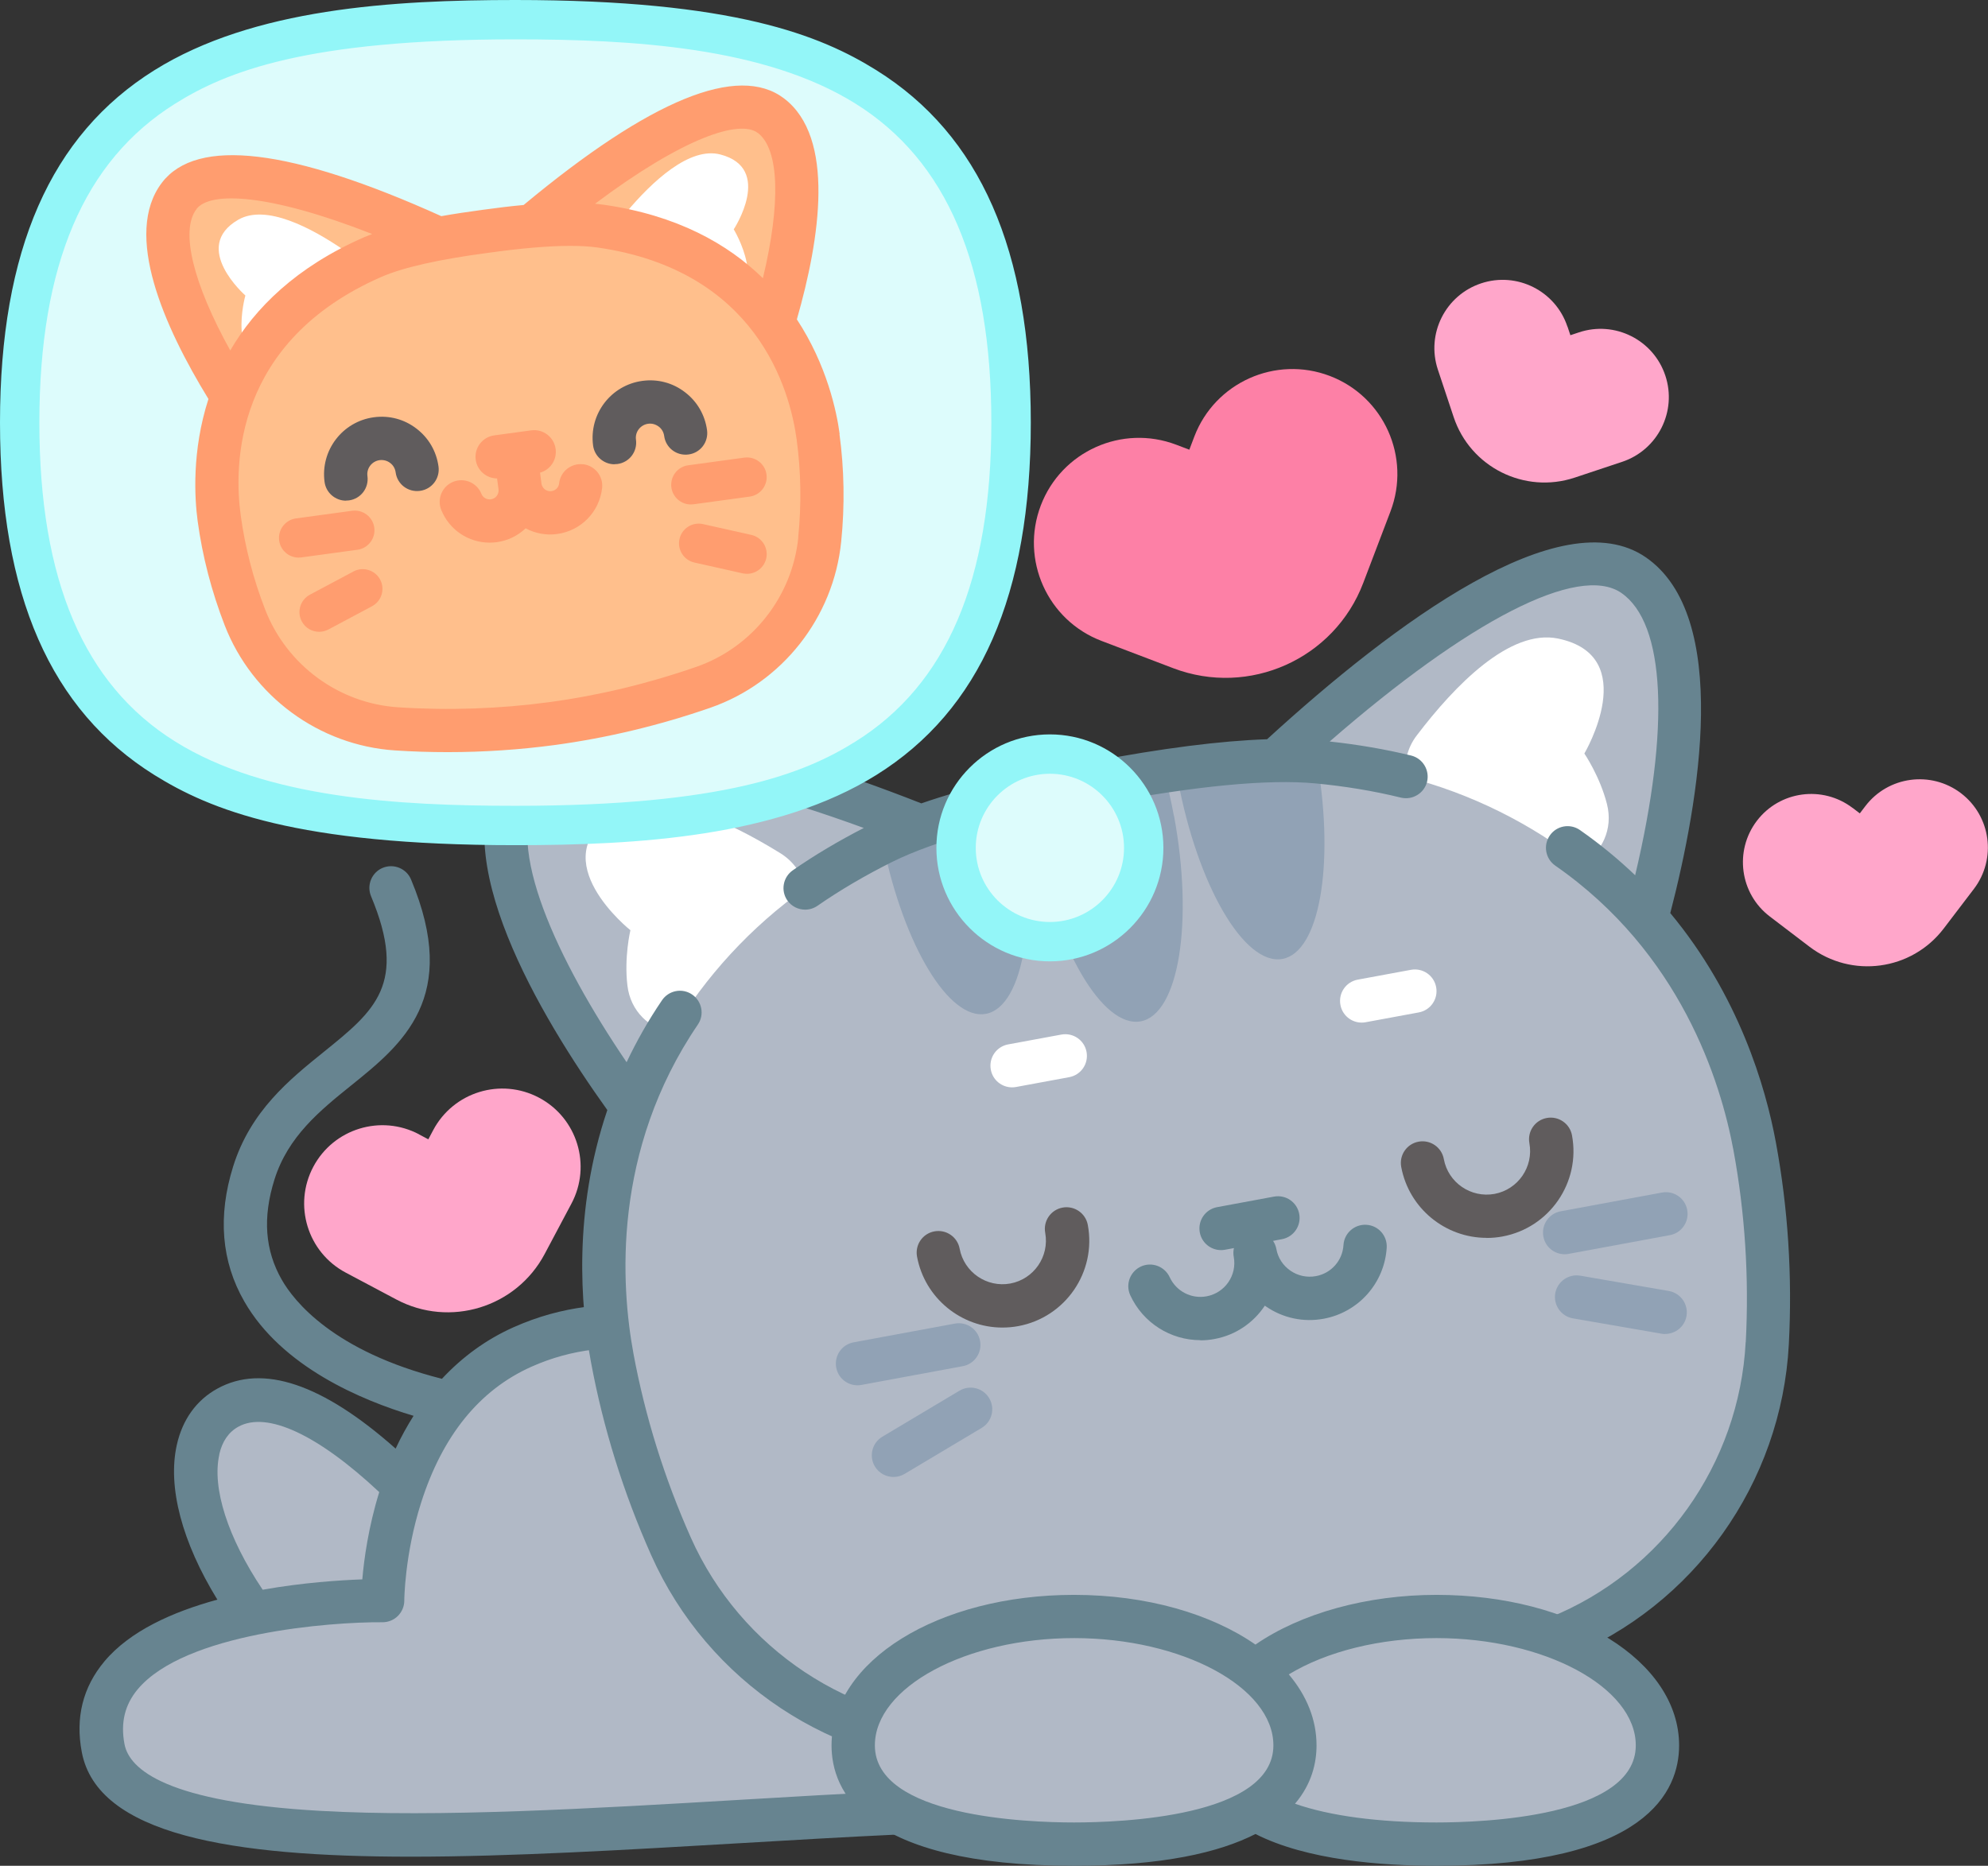 <?xml version="1.0" encoding="UTF-8"?>
<svg id="Capa_2" xmlns="http://www.w3.org/2000/svg" viewBox="0 0 220.69 207.16">
  <rect x="0" y="0" width="220.69" height="207.16" fill="#333333" stroke="none"/>
  <defs>
    <style>
      .cls-1 {
        fill: #ffbf8c;
      }

      .cls-2 {
        fill: #ffa6ca;
      }

      .cls-3 {
        fill: #fff;
      }

      .cls-4 {
        fill: #678490;
      }

      .cls-5 {
        fill: #ddfcfc;
      }

      .cls-6 {
        fill: #ff9d6f;
      }

      .cls-7 {
        fill: #93f6f8;
      }

      .cls-8 {
        fill: #fd80a6;
      }

      .cls-9 {
        fill: #b1b9c6;
      }

      .cls-10 {
        fill: #91a2b5;
      }

      .cls-11 {
        fill: #605c5d;
      }
    </style>
  </defs>
  <g id="OBJECTS">
    <g>
      <path class="cls-8" d="M130.58,49.38l1.45.55.55-1.45c2.29-6.01,9.02-9.03,15.04-6.74h0c6.01,2.29,9.03,9.02,6.74,15.04l-3.03,7.96c-3.21,8.43-12.66,12.66-21.09,9.45l-7.96-3.03c-6.01-2.29-9.03-9.02-6.74-15.04h0c2.29-6.01,9.02-9.03,15.04-6.74Z"/>
      <path class="cls-2" d="M205.66,89.7l.8.61.61-.8c2.53-3.33,7.29-3.97,10.62-1.44h0c3.33,2.54,3.97,7.29,1.44,10.62l-3.36,4.41c-3.56,4.67-10.22,5.57-14.89,2.02l-4.41-3.36c-3.33-2.53-3.97-7.29-1.44-10.62h0c2.53-3.33,7.29-3.97,10.62-1.44Z"/>
      <path class="cls-2" d="M174.01,36.26l.32.96.96-.32c3.97-1.32,8.26.83,9.58,4.8h0c1.32,3.97-.83,8.26-4.8,9.58l-5.26,1.75c-5.57,1.85-11.59-1.16-13.44-6.73l-1.75-5.26c-1.32-3.97.83-8.26,4.8-9.58h0c3.97-1.32,8.26.83,9.58,4.8Z"/>
      <path class="cls-2" d="M46.53,125.96l1.02.54.54-1.02c2.25-4.24,7.51-5.85,11.75-3.6h0c4.24,2.25,5.85,7.51,3.6,11.75l-2.98,5.61c-3.16,5.94-10.53,8.2-16.47,5.04l-5.61-2.98c-4.24-2.25-5.85-7.51-3.6-11.75h0c2.25-4.24,7.51-5.85,11.75-3.6Z"/>
      <g>
        <path class="cls-9" d="M99.36,153.67c-11.13,0-25.85-11.03-41.36-4.1-7.23,3.23-11.09,9.56-13.15,15.4-5.58-5.45-13.86-11.83-19.56-8.67-5.2,2.87-5.03,12,2.76,22.85-8.9,1.8-18.31,5.84-16.59,14.95,3.13,16.51,67.42,6.79,103.04,6.79l-15.15-47.21Z"/>
        <path class="cls-4" d="M82.08,199.84c-16.41.97-33.39,1.97-46.55,1.22-16.96-.96-21.17-4.56-21.71-7.41-.45-2.37.03-4.36,1.46-6.08,5.22-6.25,21.4-7.5,27.18-7.45.65,0,1.26-.25,1.71-.7.45-.45.71-1.06.71-1.7,0-.05.03-5.11,1.87-10.88,2.37-7.44,6.48-12.51,12.22-15.08,9.22-4.12,18.1-1.34,26.69,1.36,4.84,1.52,9.41,2.95,13.69,2.95v-4.81c-3.55,0-7.78-1.33-12.26-2.73-9-2.82-19.21-6.02-30.09-1.16-3,1.34-5.66,3.27-7.94,5.72-12.08-3.06-16.44-8.66-17.77-10.98-1.88-3.28-2.15-6.92-.82-11.15,1.5-4.78,5.06-7.66,8.51-10.44,5.69-4.58,12.13-9.78,6.65-22.87-.51-1.22-1.92-1.8-3.15-1.29-1.22.51-1.8,1.92-1.29,3.15,4.09,9.76.38,12.74-5.23,17.27-3.82,3.08-8.15,6.57-10.08,12.74-1.72,5.5-1.31,10.54,1.24,14.98,4.16,7.26,13.02,10.98,18.79,12.7-.72,1.14-1.39,2.35-1.99,3.64-8.12-7.2-14.77-9.44-19.81-6.65-2.3,1.27-3.85,3.42-4.48,6.23-1.05,4.68.58,10.82,4.5,17.19-4.95,1.35-9.72,3.48-12.55,6.87-2.38,2.85-3.23,6.24-2.5,10.06,1.74,9.17,16.54,11.61,36.53,11.61,11.09,0,23.78-.75,36.73-1.51,11.77-.69,22.88-1.35,32.15-1.35v-4.81c-9.4,0-20.59.66-32.43,1.36ZM24.34,161.48c.33-1.44,1.04-2.48,2.12-3.07,3.18-1.76,8.84.89,15.64,7.26-1.21,3.91-1.69,7.47-1.88,9.69-2.46.09-6.59.35-11.06,1.15-3.86-5.76-5.65-11.3-4.81-15.02Z"/>
        <g>
          <path class="cls-9" d="M181.34,63.85c-8.92-6.13-30.37,12.01-39.7,20.6-5.39.1-12.2.99-19.92,2.46-7.73,1.4-14.41,3-19.48,4.84-11.8-4.69-38.32-13.93-44.45-5.01-6.09,8.86,6.25,27.79,12.32,36.12-3.56,9.71-3.67,19.65-2.14,27.9,1.32,7.14,3.49,14.11,6.53,20.92,5.92,13.29,18.9,21.94,33.45,22.18,11.23.18,22.27-.73,33.09-2.74,10.83-2.01,21.45-5.11,31.88-9.31,13.49-5.44,22.51-18.16,23.27-32.69.39-7.45-.08-14.73-1.41-21.87-1.53-8.25-5.2-17.48-12-25.27,2.68-9.94,7.41-32.05-1.45-38.14Z"/>
          <g>
            <path class="cls-10" d="M130.33,90.59c2.19,11.81.53,22.02-3.7,22.81-4.23.78-9.45-8.15-11.64-19.96-.3-1.62-.53-3.2-.68-4.74,4.94-1.15,9.93-2.07,14.95-2.76.41,1.49.76,3.05,1.06,4.66Z"/>
            <g>
              <path class="cls-10" d="M113.14,89.76c2.19,11.81.54,22.02-3.7,22.81-4.07.75-9.07-7.54-11.38-18.71,2.5-1.18,5.14-2.17,7.87-2.97,2.34-.68,4.7-1.31,7.06-1.88.06.25.1.5.15.75Z"/>
              <path class="cls-10" d="M146.27,84.82c1.87,11.3.19,20.89-3.9,21.65-4.23.78-9.44-8.16-11.63-19.96-.05-.25-.09-.5-.13-.75,2.77-.36,5.56-.65,8.35-.87,2.46-.19,4.9-.21,7.31-.06Z"/>
            </g>
          </g>
          <path class="cls-3" d="M175.88,83.66s1.73,2.54,2.51,5.61c.72,2.83-.6,5.34-2.69,6.67-5.75-4.52-12.43-7.85-19.62-9.69-.23-1.57.14-3.22,1.2-4.6,4.23-5.56,10.33-11.85,15.68-10.75,9.32,1.93,2.93,12.75,2.93,12.75Z"/>
          <path class="cls-3" d="M69.98,103.29s-.71,2.99-.33,6.13c.34,2.9,2.47,4.77,4.91,5.27,3.75-6.28,8.79-11.78,14.85-16.08-.35-1.54-1.29-2.95-2.77-3.87-5.94-3.68-13.89-7.36-18.49-4.41-8.01,5.14,1.84,12.96,1.84,12.96Z"/>
          <path class="cls-4" d="M197.14,126.83c-1.14-6.17-4.11-16.29-11.72-25.45,3.24-12.49,6.76-32.98-2.73-39.51-9.38-6.44-27.89,7.27-42.03,20.21-5.15.17-11.64,1-19.38,2.47-7.77,1.4-14.13,2.96-19,4.65-17.84-7.01-40.04-13.18-46.48-3.81-6.53,9.51,4.11,27.37,11.62,37.86-3.82,11.28-2.96,21.79-1.82,27.96,1.35,7.3,3.6,14.52,6.69,21.46,6.27,14.09,20.24,23.35,35.6,23.61.93.01,1.86.02,2.8.02,10.4,0,20.74-.94,30.77-2.8,10.93-2.03,21.81-5.2,32.34-9.44,14.25-5.74,23.97-19.4,24.78-34.8.4-7.59-.09-15.13-1.44-22.43ZM193.79,149.01c-.71,13.54-9.25,25.54-21.77,30.59-10.23,4.12-20.8,7.2-31.42,9.17-10.62,1.97-21.59,2.87-32.62,2.7-13.5-.22-25.78-8.37-31.29-20.75-2.94-6.6-5.07-13.45-6.36-20.38-1.42-7.65-2.38-22.58,7.14-36.58.75-1.1.46-2.59-.64-3.34-1.1-.75-2.59-.46-3.34.64-1.55,2.28-2.84,4.58-3.93,6.88-7.67-11.29-13.7-24.15-9.8-29.82,3.24-4.72,16.88-3.22,36.13,3.81-2.8,1.44-5.45,3.01-7.88,4.7-1.09.76-1.36,2.25-.61,3.34.47.67,1.22,1.03,1.98,1.03.47,0,.95-.14,1.37-.43,2.54-1.76,5.34-3.4,8.31-4.88,4.73-2.34,12.49-4.5,23.1-6.42,10.57-2.01,18.59-2.78,23.84-2.29,3.3.31,6.5.84,9.51,1.58,1.29.31,2.59-.48,2.91-1.76.31-1.29-.48-2.59-1.76-2.91-2.88-.7-5.92-1.22-9.05-1.56,15.45-13.46,27.64-19.75,32.37-16.5,4.9,3.37,5.43,14.95,1.54,31.35-1.83-1.75-3.87-3.44-6.13-5.02-1.09-.76-2.59-.49-3.34.6-.76,1.09-.49,2.59.6,3.35,13.9,9.66,18.36,23.94,19.78,31.59,1.28,6.93,1.75,14.1,1.37,21.31Z"/>
          <g>
            <path class="cls-11" d="M165.02,137.44c-4.55,0-8.61-3.25-9.47-7.88-.24-1.31.62-2.56,1.93-2.8,1.3-.24,2.56.62,2.8,1.93.48,2.62,3.01,4.35,5.63,3.87,2.62-.49,4.35-3.01,3.87-5.63-.24-1.31.62-2.56,1.93-2.8,1.3-.24,2.56.62,2.8,1.93.97,5.22-2.49,10.26-7.72,11.23-.59.11-1.18.16-1.76.16Z"/>
            <path class="cls-11" d="M111.27,147.4c-4.55,0-8.61-3.25-9.47-7.88-.24-1.31.62-2.56,1.93-2.8,1.31-.24,2.56.62,2.8,1.92.49,2.62,3.01,4.35,5.63,3.87,2.62-.49,4.35-3.01,3.87-5.63-.24-1.31.62-2.56,1.93-2.8,1.3-.24,2.56.62,2.8,1.93.97,5.23-2.49,10.26-7.72,11.23-.59.11-1.18.16-1.76.16Z"/>
          </g>
          <path class="cls-4" d="M133.25,148.8c-3.3,0-6.36-1.91-7.78-4.99-.55-1.21-.02-2.63,1.19-3.19,1.2-.55,2.63-.02,3.19,1.19.72,1.56,2.4,2.44,4.1,2.12,2.04-.38,3.39-2.34,3.01-4.38-.03-.15-.04-.3-.04-.44,0-1.14.81-2.15,1.97-2.36,1.31-.24,2.56.62,2.8,1.93.18.99.74,1.84,1.57,2.41.83.57,1.83.78,2.82.6,1.7-.31,2.96-1.73,3.06-3.45.08-1.32,1.22-2.33,2.55-2.25,1.33.08,2.33,1.22,2.25,2.55-.25,3.92-3.12,7.16-6.99,7.88-2.25.42-4.53-.07-6.41-1.36-.04-.03-.08-.06-.13-.09-1.24,1.87-3.2,3.26-5.58,3.7-.53.1-1.05.15-1.57.15Z"/>
          <g>
            <g>
              <path class="cls-10" d="M173.69,139.26c-1.14,0-2.15-.81-2.36-1.97-.24-1.31.62-2.56,1.93-2.8l11.24-2.08c1.31-.24,2.56.62,2.8,1.93.24,1.31-.62,2.56-1.93,2.8l-11.24,2.08c-.15.03-.3.04-.44.04Z"/>
              <path class="cls-10" d="M184.85,148.12c-.14,0-.27-.01-.41-.04l-9.83-1.7c-1.31-.23-2.18-1.47-1.96-2.78.23-1.31,1.47-2.18,2.78-1.96l9.83,1.7c1.31.23,2.18,1.47,1.96,2.78-.2,1.17-1.22,1.99-2.37,1.99Z"/>
            </g>
            <g>
              <path class="cls-10" d="M95.19,153.81c-1.14,0-2.15-.81-2.36-1.97-.24-1.31.62-2.56,1.93-2.8l11.24-2.08c1.31-.24,2.56.62,2.8,1.93.24,1.31-.62,2.56-1.93,2.8l-11.24,2.08c-.15.03-.3.04-.44.04Z"/>
              <path class="cls-10" d="M99.19,163.99c-.82,0-1.62-.42-2.07-1.17-.68-1.14-.31-2.62.83-3.3l8.56-5.11c1.14-.68,2.62-.31,3.3.83.68,1.14.31,2.62-.83,3.3l-8.56,5.11c-.39.23-.81.34-1.23.34Z"/>
            </g>
          </g>
          <g>
            <path class="cls-3" d="M151.16,113.54c-1.14,0-2.15-.81-2.36-1.97-.24-1.31.62-2.56,1.93-2.8l5.9-1.09c1.31-.24,2.56.62,2.8,1.93.24,1.31-.62,2.56-1.93,2.8l-5.9,1.09c-.15.03-.3.04-.44.04Z"/>
            <path class="cls-3" d="M112.35,120.73c-1.14,0-2.15-.81-2.36-1.97-.24-1.31.62-2.56,1.93-2.8l5.9-1.09c1.31-.24,2.56.62,2.8,1.93.24,1.31-.62,2.56-1.93,2.8l-5.9,1.09c-.15.03-.3.04-.44.04Z"/>
          </g>
          <path class="cls-4" d="M135.55,138.8c-1.14,0-2.15-.81-2.36-1.97-.24-1.31.62-2.56,1.93-2.8l6.31-1.17c1.31-.24,2.56.62,2.8,1.93.24,1.31-.62,2.56-1.93,2.8l-6.31,1.17c-.15.03-.3.04-.44.04Z"/>
        </g>
        <path class="cls-9" d="M159.48,179.48c-8.33,0-15.69,2.43-20.12,6.14-4.43-3.71-11.79-6.14-20.12-6.14-13.54,0-24.52,6.41-24.52,14.32s10.98,10.96,24.52,10.96c8.33,0,15.69-1.16,20.12-3.89,4.43,2.73,11.79,3.89,20.12,3.89,13.54,0,24.52-3.05,24.52-10.96s-10.98-14.32-24.52-14.32Z"/>
        <path class="cls-4" d="M159.47,177.08c-7.72,0-15.06,2.04-20.1,5.52-4.9-3.4-12.05-5.52-20.14-5.52-15.1,0-26.92,7.34-26.92,16.72,0,4.99,3.5,13.36,26.92,13.36,9.8,0,16.11-1.47,20.14-3.53,5.7,2.9,13.96,3.53,20.1,3.53,23.43,0,26.93-8.37,26.93-13.36,0-9.38-11.83-16.72-26.93-16.72ZM97.12,193.79c0-6.46,10.13-11.91,22.12-11.91s22.12,5.45,22.12,11.91c0,7.94-16.93,8.56-22.12,8.56s-22.12-.62-22.12-8.56ZM159.47,202.35c-6.45,0-11.86-.73-15.71-2.08,1.89-2.22,2.39-4.59,2.39-6.48,0-2.87-1.11-5.55-3.08-7.88,4.2-2.55,10.11-4.03,16.4-4.03,11.99,0,22.12,5.46,22.12,11.91,0,7.94-16.93,8.56-22.12,8.56Z"/>
      </g>
      <path class="cls-5" d="M57.21,91.66c30.39,0,55.03-4.98,55.03-44.74S87.6,2.18,57.21,2.18,2.19,7.16,2.19,46.92s24.64,44.74,55.03,44.74Z"/>
      <circle class="cls-5" cx="116.55" cy="94.14" r="10.42"/>
      <path class="cls-7" d="M57.21,93.84c-24.31,0-33.89-3.94-40.07-7.79C5.61,78.85,0,66.05,0,46.92S5.61,14.99,17.15,7.79C28.15.93,43.57,0,57.21,0c24.31,0,33.89,3.94,40.07,7.79,11.54,7.2,17.15,20,17.15,39.13s-5.61,31.93-17.15,39.13c-11,6.86-26.43,7.79-40.07,7.79ZM57.21,4.37c-23.2,0-32.11,3.6-37.75,7.13-10.15,6.34-15.09,17.92-15.09,35.42s4.94,29.09,15.09,35.42c10.06,6.28,24.73,7.13,37.75,7.13,23.2,0,32.11-3.6,37.75-7.13,10.15-6.34,15.09-17.92,15.09-35.42s-4.94-29.09-15.09-35.42c-10.06-6.28-24.73-7.13-37.75-7.13Z"/>
      <path class="cls-7" d="M116.55,106.74c-6.95,0-12.6-5.65-12.6-12.6s5.65-12.6,12.6-12.6,12.6,5.65,12.6,12.6-5.65,12.6-12.6,12.6ZM116.55,85.91c-4.54,0-8.23,3.69-8.23,8.23s3.69,8.23,8.23,8.23,8.23-3.69,8.23-8.23-3.69-8.23-8.23-8.23Z"/>
      <g>
        <path class="cls-1" d="M48.61,26.47c-.06-.03-.13-.06-.2-.09-7.47-3.39-24.28-10.19-28.52-4.62-4.2,5.52,3.17,18.13,6.82,23.69l21.89-18.98Z"/>
        <path class="cls-1" d="M85.33,37.5c2.04-6.33,5.78-20.45.26-24.65-5.56-4.23-19.97,6.79-26.26,12.05-.04.04-.09.07-.14.11l26.13,12.49Z"/>
        <path class="cls-3" d="M81.45,25.46s1.04,1.69,1.44,3.7c.38,1.85-.55,3.43-1.95,4.22-3.57-3.1-7.77-5.45-12.35-6.86-.1-1.02.19-2.07.92-2.93,2.9-3.46,7.04-7.32,10.45-6.44,5.95,1.54,1.49,8.32,1.49,8.32Z"/>
        <path class="cls-3" d="M27.24,32.81s-.55,1.91-.41,3.95c.13,1.88,1.45,3.16,3,3.55,2.61-3.93,6.04-7.33,10.08-9.91-.18-1.01-.74-1.94-1.66-2.58-3.72-2.56-8.73-5.18-11.79-3.43-5.33,3.07.78,8.42.78,8.42Z"/>
        <path class="cls-1" d="M61.29,80.34c5.68-.77,11.28-2.11,16.8-4.03,7.15-2.49,12.16-8.87,12.92-16.4.39-3.86.33-7.66-.18-11.4-1.25-9.22-7.43-21-24.15-23.4-3.02-.43-7.49-.16-12.8.59-5.31.7-9.7,1.62-12.49,2.84-15.48,6.77-18.3,19.77-17.05,28.99.51,3.74,1.46,7.42,2.86,11.04,2.74,7.06,9.27,11.88,16.82,12.37,5.83.38,11.59.18,17.27-.59Z"/>
        <path class="cls-6" d="M93.21,48.18c-.33-2.47-1.41-7.64-4.75-12.72,2.59-9.03,4.27-20.2-1.42-24.53-5.09-3.87-14.81.11-28.91,11.83-1.41.13-2.93.31-4.57.54-1.65.22-3.17.45-4.57.7-16.71-7.54-27.15-8.79-31.02-3.71-4.33,5.69.26,16,5.17,24.01-1.87,5.79-1.53,11.07-1.2,13.54.53,3.92,1.54,7.81,3,11.58,3.06,7.89,10.49,13.35,18.91,13.9,1.96.13,3.91.19,5.86.19,4,0,7.98-.27,11.88-.79,5.81-.79,11.62-2.18,17.27-4.14,7.97-2.77,13.67-10.01,14.52-18.43.41-4.02.34-8.05-.19-11.96ZM84.13,14.76c2.39,1.82,2.55,7.84.56,16.13-3.89-3.8-9.52-6.99-17.68-8.16-.3-.04-.62-.08-.95-.11,9.83-7.37,16.07-9.38,18.06-7.86ZM21.81,23.21c1.52-1.99,8.06-1.72,19.5,2.77-.31.12-.61.24-.89.36-7.54,3.3-12.12,7.87-14.86,12.57-4.13-7.45-5.57-13.3-3.75-15.69ZM88.62,59.67c-.66,6.57-5.11,12.21-11.32,14.37-5.34,1.86-10.84,3.18-16.33,3.92-5.49.74-11.14.94-16.79.57-6.56-.43-12.35-4.68-14.74-10.84-1.33-3.42-2.24-6.95-2.72-10.49-.76-5.57-.75-19.3,15.63-26.46,2.42-1.05,6.4-1.95,11.86-2.67,3.66-.51,6.7-.77,9.09-.77,1.16,0,2.18.06,3.03.18,17.69,2.54,21.36,15.77,22.11,21.34.48,3.54.54,7.19.17,10.84Z"/>
        <g>
          <g>
            <path class="cls-11" d="M68.22,51.55c-1.18,0-2.22-.87-2.38-2.08-.47-3.49,1.98-6.71,5.47-7.18,1.69-.23,3.37.21,4.72,1.25,1.36,1.03,2.23,2.53,2.46,4.22.18,1.32-.74,2.53-2.06,2.7-1.32.18-2.53-.74-2.7-2.06-.06-.42-.27-.79-.61-1.04-.34-.25-.75-.37-1.17-.31-.86.12-1.47.91-1.35,1.77.18,1.32-.74,2.53-2.06,2.7-.11.01-.22.02-.33.02Z"/>
            <path class="cls-11" d="M38.41,55.59c-1.18,0-2.22-.87-2.38-2.08-.47-3.49,1.98-6.71,5.47-7.18,1.69-.23,3.37.21,4.72,1.25,1.36,1.03,2.23,2.53,2.46,4.22.18,1.32-.74,2.53-2.06,2.7-1.32.18-2.53-.74-2.7-2.06-.06-.42-.27-.79-.61-1.04-.34-.26-.75-.36-1.17-.31-.86.12-1.47.91-1.35,1.77.18,1.32-.74,2.53-2.06,2.7-.11.01-.22.02-.33.02Z"/>
          </g>
          <line class="cls-8" x1="53.2" y1="54.41" x2="53.2" y2="54.41"/>
          <g>
            <g>
              <path class="cls-6" d="M76.69,56.01c-1.08,0-2.01-.8-2.16-1.89-.16-1.2.68-2.3,1.87-2.46l6.23-.85c1.2-.16,2.3.68,2.46,1.87.16,1.2-.68,2.3-1.87,2.46l-6.23.85c-.1.01-.2.02-.3.02Z"/>
              <path class="cls-6" d="M82.93,63.71c-.16,0-.32-.02-.48-.05l-5.36-1.2c-1.18-.26-1.92-1.43-1.66-2.61.26-1.18,1.43-1.92,2.61-1.66l5.36,1.2c1.18.26,1.92,1.43,1.66,2.61-.23,1.02-1.13,1.71-2.13,1.71Z"/>
            </g>
            <g>
              <path class="cls-6" d="M33.15,61.91c-1.08,0-2.01-.8-2.16-1.89-.16-1.2.68-2.3,1.87-2.46l6.23-.85c1.19-.16,2.3.68,2.46,1.87.16,1.2-.68,2.3-1.87,2.46l-6.23.85c-.1.01-.2.02-.3.02Z"/>
              <path class="cls-6" d="M35.43,70.15c-.78,0-1.54-.42-1.93-1.16-.57-1.07-.16-2.39.9-2.96l4.84-2.58c1.06-.57,2.39-.16,2.96.9.57,1.07.16,2.39-.9,2.96l-4.84,2.58c-.33.17-.68.26-1.03.26Z"/>
            </g>
          </g>
          <path class="cls-6" d="M64.72,51.55c-1.32-.15-2.51.8-2.65,2.12-.05.45-.4.8-.85.86-.36.05-.61-.1-.73-.19-.12-.09-.33-.3-.38-.65h0s-.16-1.21-.16-1.21c1.14-.32,1.9-1.43,1.73-2.64-.18-1.32-1.39-2.23-2.7-2.06l-4.11.56c-1.32.18-2.24,1.39-2.06,2.7.16,1.2,1.19,2.08,2.37,2.08l.16,1.21h0c.07.54-.31,1.04-.85,1.11-.45.06-.88-.19-1.05-.61-.49-1.23-1.89-1.83-3.12-1.34-1.23.49-1.83,1.89-1.34,3.12.89,2.22,3.03,3.64,5.37,3.64.26,0,.52-.02.79-.05,1.25-.17,2.36-.73,3.21-1.54,1.07.57,2.29.8,3.51.63,2.64-.36,4.68-2.45,4.98-5.09.15-1.32-.8-2.51-2.12-2.66Z"/>
        </g>
      </g>
    </g>
  </g>
</svg>
